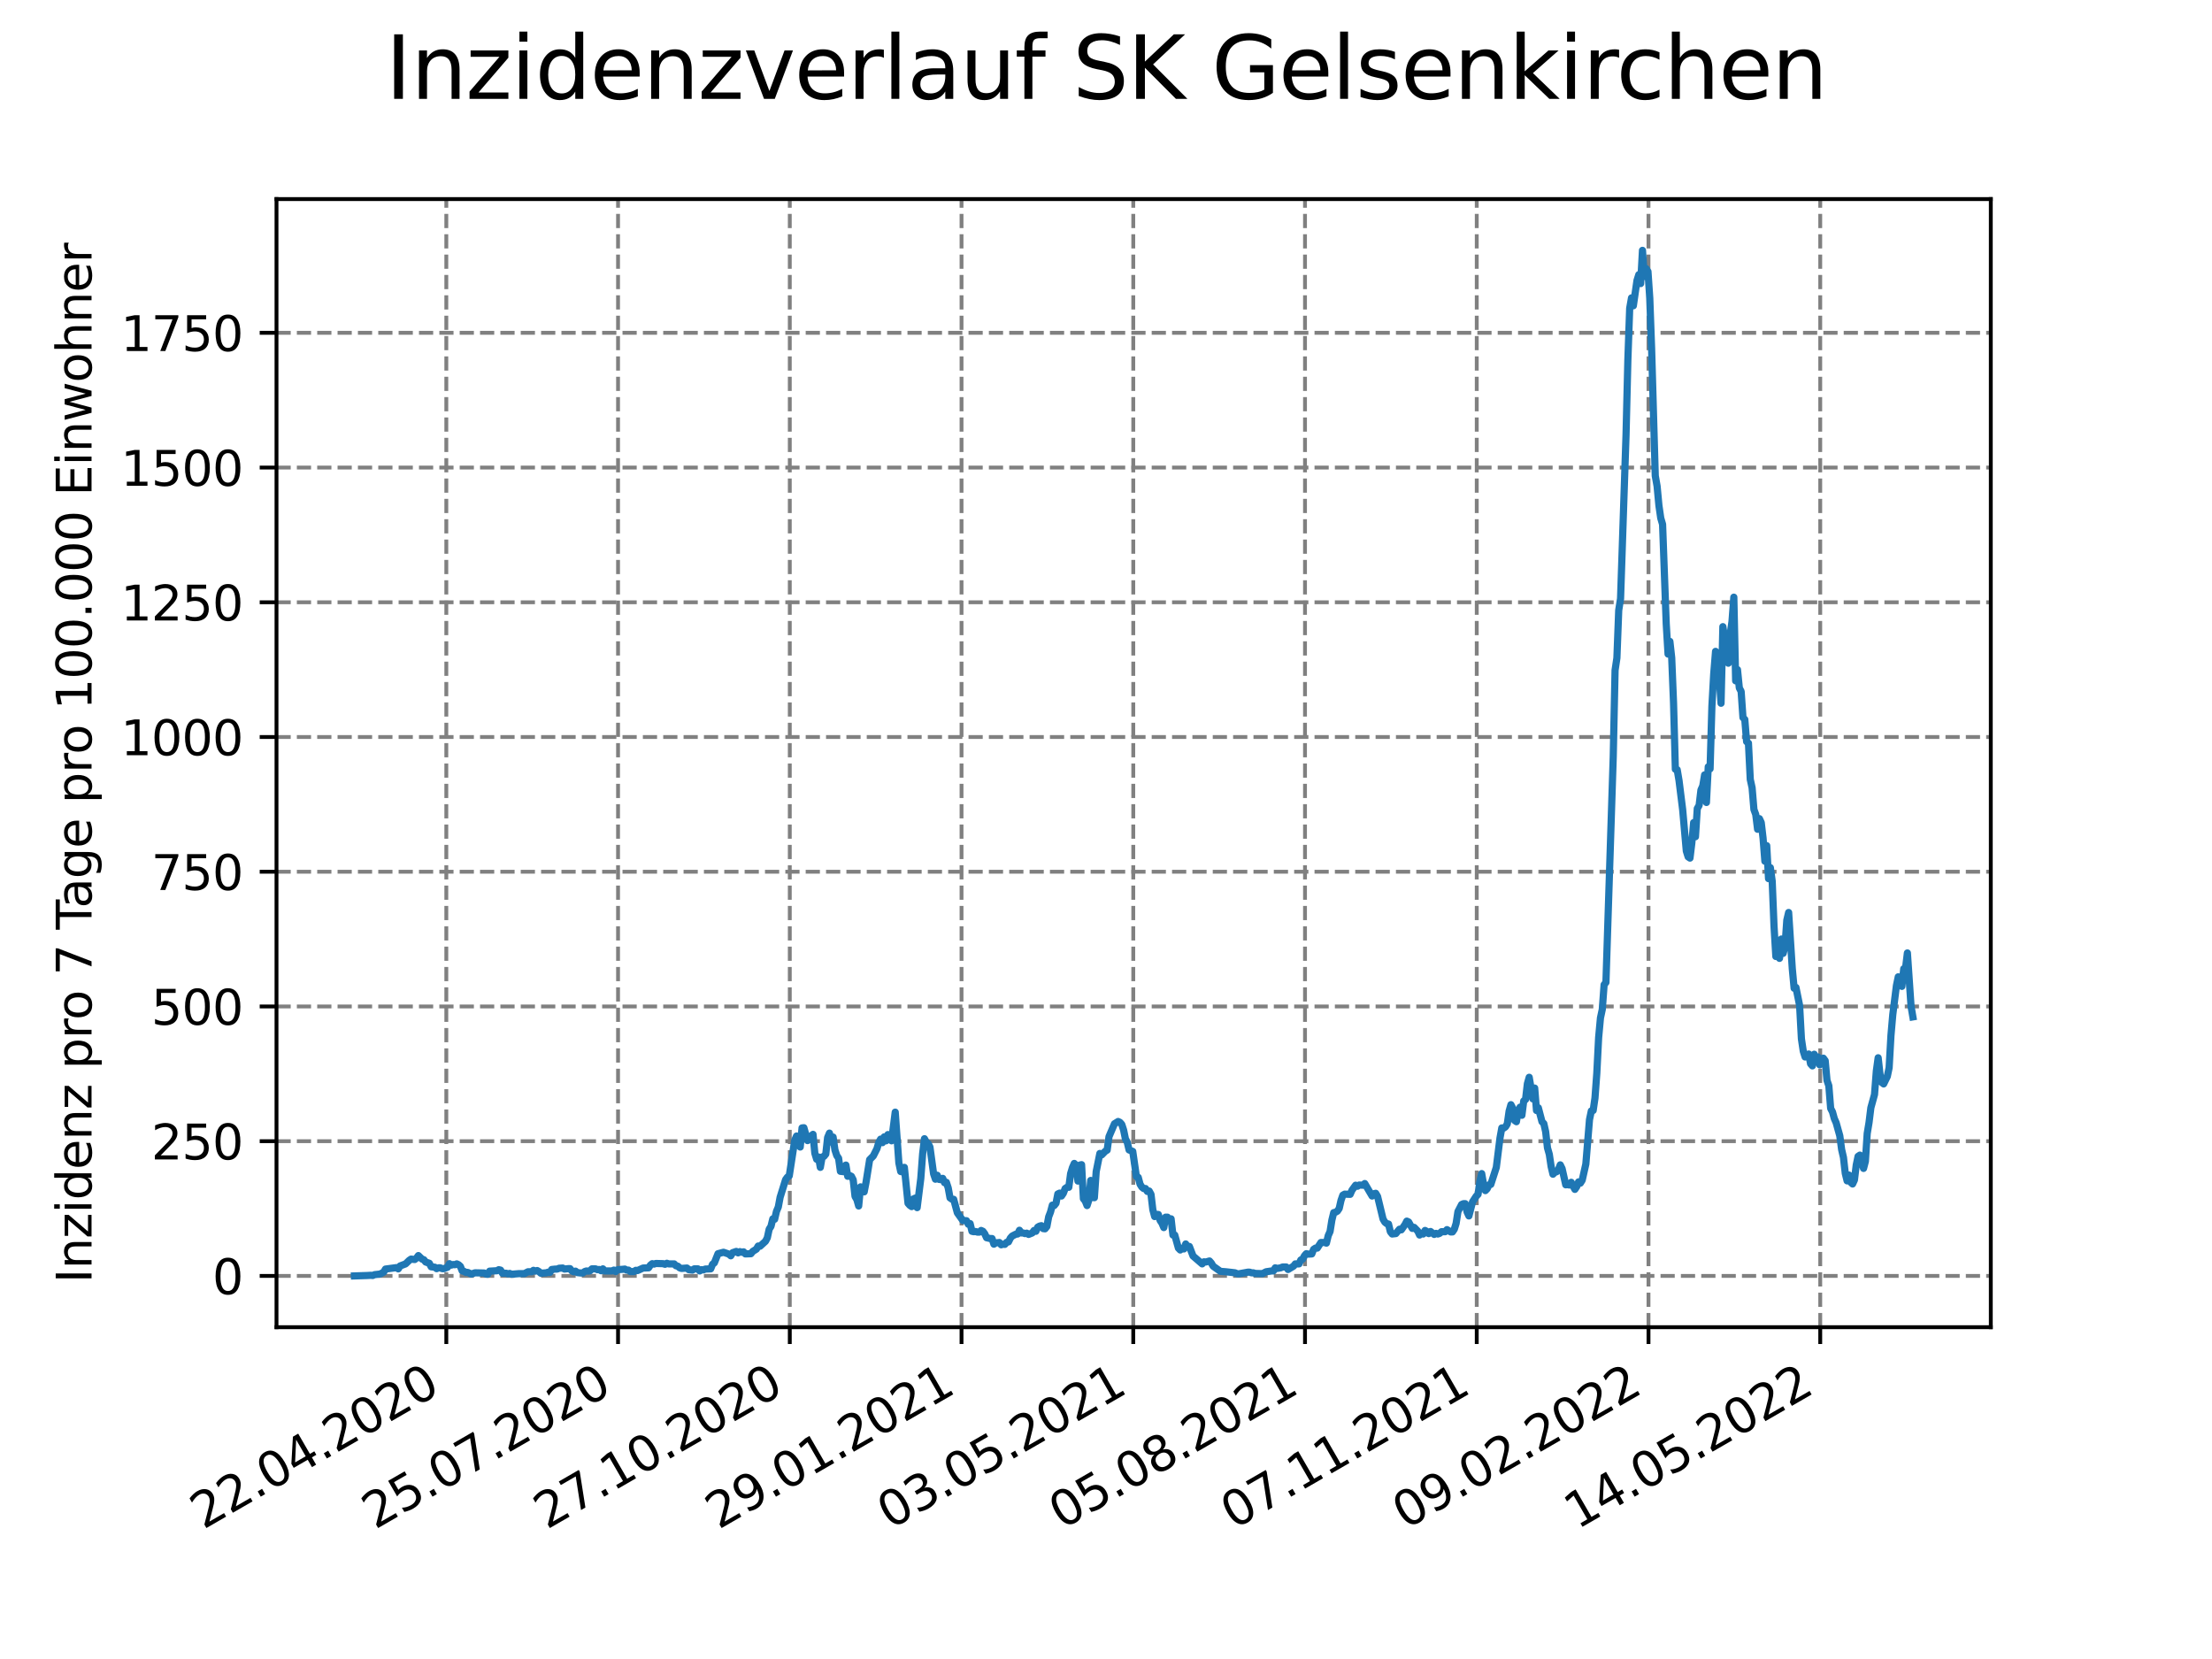 <?xml version="1.0" encoding="utf-8" standalone="no"?>
<!DOCTYPE svg PUBLIC "-//W3C//DTD SVG 1.1//EN"
  "http://www.w3.org/Graphics/SVG/1.1/DTD/svg11.dtd">
<svg xmlns:xlink="http://www.w3.org/1999/xlink" width="460.8pt" height="345.6pt" viewBox="0 0 460.8 345.6" xmlns="http://www.w3.org/2000/svg" version="1.1">
 <defs>
  <style type="text/css">*{stroke-linejoin: round; stroke-linecap: butt}</style>
 </defs>
 <g id="figure_1">
  <g id="patch_1">
   <path d="M 0 345.6 
L 460.8 345.6 
L 460.8 0 
L 0 0 
z
" style="fill: #ffffff"/>
  </g>
  <g id="axes_1">
   <g id="patch_2">
    <path d="M 57.6 276.48 
L 414.72 276.48 
L 414.72 41.472 
L 57.6 41.472 
z
" style="fill: #ffffff"/>
   </g>
   <g id="matplotlib.axis_1">
    <g id="xtick_1">
     <g id="line2d_1">
      <path d="M 92.974 276.48 
L 92.974 41.472 
" clip-path="url(#pb01d2da5c5)" style="fill: none; stroke-dasharray: 2.96,1.28; stroke-dashoffset: 0; stroke: #808080; stroke-width: 0.8"/>
     </g>
     <g id="line2d_2">
      <defs>
       <path id="mb7d4077d4d" d="M 0 0 
L 0 3.5 
" style="stroke: #000000; stroke-width: 0.8"/>
      </defs>
      <g>
       <use xlink:href="#mb7d4077d4d" x="92.974" y="276.48" style="stroke: #000000; stroke-width: 0.8"/>
      </g>
     </g>
     <g id="text_1">
      <!-- 22.04.2020 -->
      <g transform="translate(42.349 318.689)rotate(-30)scale(0.1 -0.1)">
       <defs>
        <path id="DejaVuSans-32" d="M 1228 531 
L 3431 531 
L 3431 0 
L 469 0 
L 469 531 
Q 828 903 1448 1529 
Q 2069 2156 2228 2338 
Q 2531 2678 2651 2914 
Q 2772 3150 2772 3378 
Q 2772 3750 2511 3984 
Q 2250 4219 1831 4219 
Q 1534 4219 1204 4116 
Q 875 4013 500 3803 
L 500 4441 
Q 881 4594 1212 4672 
Q 1544 4750 1819 4750 
Q 2544 4750 2975 4387 
Q 3406 4025 3406 3419 
Q 3406 3131 3298 2873 
Q 3191 2616 2906 2266 
Q 2828 2175 2409 1742 
Q 1991 1309 1228 531 
z
" transform="scale(0.016)"/>
        <path id="DejaVuSans-2e" d="M 684 794 
L 1344 794 
L 1344 0 
L 684 0 
L 684 794 
z
" transform="scale(0.016)"/>
        <path id="DejaVuSans-30" d="M 2034 4250 
Q 1547 4250 1301 3770 
Q 1056 3291 1056 2328 
Q 1056 1369 1301 889 
Q 1547 409 2034 409 
Q 2525 409 2770 889 
Q 3016 1369 3016 2328 
Q 3016 3291 2770 3770 
Q 2525 4250 2034 4250 
z
M 2034 4750 
Q 2819 4750 3233 4129 
Q 3647 3509 3647 2328 
Q 3647 1150 3233 529 
Q 2819 -91 2034 -91 
Q 1250 -91 836 529 
Q 422 1150 422 2328 
Q 422 3509 836 4129 
Q 1250 4750 2034 4750 
z
" transform="scale(0.016)"/>
        <path id="DejaVuSans-34" d="M 2419 4116 
L 825 1625 
L 2419 1625 
L 2419 4116 
z
M 2253 4666 
L 3047 4666 
L 3047 1625 
L 3713 1625 
L 3713 1100 
L 3047 1100 
L 3047 0 
L 2419 0 
L 2419 1100 
L 313 1100 
L 313 1709 
L 2253 4666 
z
" transform="scale(0.016)"/>
       </defs>
       <use xlink:href="#DejaVuSans-32"/>
       <use xlink:href="#DejaVuSans-32" x="63.623"/>
       <use xlink:href="#DejaVuSans-2e" x="127.246"/>
       <use xlink:href="#DejaVuSans-30" x="159.033"/>
       <use xlink:href="#DejaVuSans-34" x="222.656"/>
       <use xlink:href="#DejaVuSans-2e" x="286.279"/>
       <use xlink:href="#DejaVuSans-32" x="318.066"/>
       <use xlink:href="#DejaVuSans-30" x="381.689"/>
       <use xlink:href="#DejaVuSans-32" x="445.312"/>
       <use xlink:href="#DejaVuSans-30" x="508.936"/>
      </g>
     </g>
    </g>
    <g id="xtick_2">
     <g id="line2d_3">
      <path d="M 128.751 276.48 
L 128.751 41.472 
" clip-path="url(#pb01d2da5c5)" style="fill: none; stroke-dasharray: 2.96,1.28; stroke-dashoffset: 0; stroke: #808080; stroke-width: 0.8"/>
     </g>
     <g id="line2d_4">
      <g>
       <use xlink:href="#mb7d4077d4d" x="128.751" y="276.48" style="stroke: #000000; stroke-width: 0.8"/>
      </g>
     </g>
     <g id="text_2">
      <!-- 25.07.2020 -->
      <g transform="translate(78.125 318.689)rotate(-30)scale(0.1 -0.1)">
       <defs>
        <path id="DejaVuSans-35" d="M 691 4666 
L 3169 4666 
L 3169 4134 
L 1269 4134 
L 1269 2991 
Q 1406 3038 1543 3061 
Q 1681 3084 1819 3084 
Q 2600 3084 3056 2656 
Q 3513 2228 3513 1497 
Q 3513 744 3044 326 
Q 2575 -91 1722 -91 
Q 1428 -91 1123 -41 
Q 819 9 494 109 
L 494 744 
Q 775 591 1075 516 
Q 1375 441 1709 441 
Q 2250 441 2565 725 
Q 2881 1009 2881 1497 
Q 2881 1984 2565 2268 
Q 2250 2553 1709 2553 
Q 1456 2553 1204 2497 
Q 953 2441 691 2322 
L 691 4666 
z
" transform="scale(0.016)"/>
        <path id="DejaVuSans-37" d="M 525 4666 
L 3525 4666 
L 3525 4397 
L 1831 0 
L 1172 0 
L 2766 4134 
L 525 4134 
L 525 4666 
z
" transform="scale(0.016)"/>
       </defs>
       <use xlink:href="#DejaVuSans-32"/>
       <use xlink:href="#DejaVuSans-35" x="63.623"/>
       <use xlink:href="#DejaVuSans-2e" x="127.246"/>
       <use xlink:href="#DejaVuSans-30" x="159.033"/>
       <use xlink:href="#DejaVuSans-37" x="222.656"/>
       <use xlink:href="#DejaVuSans-2e" x="286.279"/>
       <use xlink:href="#DejaVuSans-32" x="318.066"/>
       <use xlink:href="#DejaVuSans-30" x="381.689"/>
       <use xlink:href="#DejaVuSans-32" x="445.312"/>
       <use xlink:href="#DejaVuSans-30" x="508.936"/>
      </g>
     </g>
    </g>
    <g id="xtick_3">
     <g id="line2d_5">
      <path d="M 164.527 276.48 
L 164.527 41.472 
" clip-path="url(#pb01d2da5c5)" style="fill: none; stroke-dasharray: 2.96,1.28; stroke-dashoffset: 0; stroke: #808080; stroke-width: 0.8"/>
     </g>
     <g id="line2d_6">
      <g>
       <use xlink:href="#mb7d4077d4d" x="164.527" y="276.48" style="stroke: #000000; stroke-width: 0.8"/>
      </g>
     </g>
     <g id="text_3">
      <!-- 27.10.2020 -->
      <g transform="translate(113.902 318.689)rotate(-30)scale(0.1 -0.1)">
       <defs>
        <path id="DejaVuSans-31" d="M 794 531 
L 1825 531 
L 1825 4091 
L 703 3866 
L 703 4441 
L 1819 4666 
L 2450 4666 
L 2450 531 
L 3481 531 
L 3481 0 
L 794 0 
L 794 531 
z
" transform="scale(0.016)"/>
       </defs>
       <use xlink:href="#DejaVuSans-32"/>
       <use xlink:href="#DejaVuSans-37" x="63.623"/>
       <use xlink:href="#DejaVuSans-2e" x="127.246"/>
       <use xlink:href="#DejaVuSans-31" x="159.033"/>
       <use xlink:href="#DejaVuSans-30" x="222.656"/>
       <use xlink:href="#DejaVuSans-2e" x="286.279"/>
       <use xlink:href="#DejaVuSans-32" x="318.066"/>
       <use xlink:href="#DejaVuSans-30" x="381.689"/>
       <use xlink:href="#DejaVuSans-32" x="445.312"/>
       <use xlink:href="#DejaVuSans-30" x="508.936"/>
      </g>
     </g>
    </g>
    <g id="xtick_4">
     <g id="line2d_7">
      <path d="M 200.304 276.48 
L 200.304 41.472 
" clip-path="url(#pb01d2da5c5)" style="fill: none; stroke-dasharray: 2.96,1.28; stroke-dashoffset: 0; stroke: #808080; stroke-width: 0.8"/>
     </g>
     <g id="line2d_8">
      <g>
       <use xlink:href="#mb7d4077d4d" x="200.304" y="276.48" style="stroke: #000000; stroke-width: 0.8"/>
      </g>
     </g>
     <g id="text_4">
      <!-- 29.01.2021 -->
      <g transform="translate(149.679 318.689)rotate(-30)scale(0.1 -0.1)">
       <defs>
        <path id="DejaVuSans-39" d="M 703 97 
L 703 672 
Q 941 559 1184 500 
Q 1428 441 1663 441 
Q 2288 441 2617 861 
Q 2947 1281 2994 2138 
Q 2813 1869 2534 1725 
Q 2256 1581 1919 1581 
Q 1219 1581 811 2004 
Q 403 2428 403 3163 
Q 403 3881 828 4315 
Q 1253 4750 1959 4750 
Q 2769 4750 3195 4129 
Q 3622 3509 3622 2328 
Q 3622 1225 3098 567 
Q 2575 -91 1691 -91 
Q 1453 -91 1209 -44 
Q 966 3 703 97 
z
M 1959 2075 
Q 2384 2075 2632 2365 
Q 2881 2656 2881 3163 
Q 2881 3666 2632 3958 
Q 2384 4250 1959 4250 
Q 1534 4250 1286 3958 
Q 1038 3666 1038 3163 
Q 1038 2656 1286 2365 
Q 1534 2075 1959 2075 
z
" transform="scale(0.016)"/>
       </defs>
       <use xlink:href="#DejaVuSans-32"/>
       <use xlink:href="#DejaVuSans-39" x="63.623"/>
       <use xlink:href="#DejaVuSans-2e" x="127.246"/>
       <use xlink:href="#DejaVuSans-30" x="159.033"/>
       <use xlink:href="#DejaVuSans-31" x="222.656"/>
       <use xlink:href="#DejaVuSans-2e" x="286.279"/>
       <use xlink:href="#DejaVuSans-32" x="318.066"/>
       <use xlink:href="#DejaVuSans-30" x="381.689"/>
       <use xlink:href="#DejaVuSans-32" x="445.312"/>
       <use xlink:href="#DejaVuSans-31" x="508.936"/>
      </g>
     </g>
    </g>
    <g id="xtick_5">
     <g id="line2d_9">
      <path d="M 236.081 276.48 
L 236.081 41.472 
" clip-path="url(#pb01d2da5c5)" style="fill: none; stroke-dasharray: 2.96,1.28; stroke-dashoffset: 0; stroke: #808080; stroke-width: 0.8"/>
     </g>
     <g id="line2d_10">
      <g>
       <use xlink:href="#mb7d4077d4d" x="236.081" y="276.48" style="stroke: #000000; stroke-width: 0.8"/>
      </g>
     </g>
     <g id="text_5">
      <!-- 03.05.2021 -->
      <g transform="translate(185.455 318.689)rotate(-30)scale(0.1 -0.1)">
       <defs>
        <path id="DejaVuSans-33" d="M 2597 2516 
Q 3050 2419 3304 2112 
Q 3559 1806 3559 1356 
Q 3559 666 3084 287 
Q 2609 -91 1734 -91 
Q 1441 -91 1130 -33 
Q 819 25 488 141 
L 488 750 
Q 750 597 1062 519 
Q 1375 441 1716 441 
Q 2309 441 2620 675 
Q 2931 909 2931 1356 
Q 2931 1769 2642 2001 
Q 2353 2234 1838 2234 
L 1294 2234 
L 1294 2753 
L 1863 2753 
Q 2328 2753 2575 2939 
Q 2822 3125 2822 3475 
Q 2822 3834 2567 4026 
Q 2313 4219 1838 4219 
Q 1578 4219 1281 4162 
Q 984 4106 628 3988 
L 628 4550 
Q 988 4650 1302 4700 
Q 1616 4750 1894 4750 
Q 2613 4750 3031 4423 
Q 3450 4097 3450 3541 
Q 3450 3153 3228 2886 
Q 3006 2619 2597 2516 
z
" transform="scale(0.016)"/>
       </defs>
       <use xlink:href="#DejaVuSans-30"/>
       <use xlink:href="#DejaVuSans-33" x="63.623"/>
       <use xlink:href="#DejaVuSans-2e" x="127.246"/>
       <use xlink:href="#DejaVuSans-30" x="159.033"/>
       <use xlink:href="#DejaVuSans-35" x="222.656"/>
       <use xlink:href="#DejaVuSans-2e" x="286.279"/>
       <use xlink:href="#DejaVuSans-32" x="318.066"/>
       <use xlink:href="#DejaVuSans-30" x="381.689"/>
       <use xlink:href="#DejaVuSans-32" x="445.312"/>
       <use xlink:href="#DejaVuSans-31" x="508.936"/>
      </g>
     </g>
    </g>
    <g id="xtick_6">
     <g id="line2d_11">
      <path d="M 271.857 276.48 
L 271.857 41.472 
" clip-path="url(#pb01d2da5c5)" style="fill: none; stroke-dasharray: 2.96,1.28; stroke-dashoffset: 0; stroke: #808080; stroke-width: 0.8"/>
     </g>
     <g id="line2d_12">
      <g>
       <use xlink:href="#mb7d4077d4d" x="271.857" y="276.48" style="stroke: #000000; stroke-width: 0.8"/>
      </g>
     </g>
     <g id="text_6">
      <!-- 05.08.2021 -->
      <g transform="translate(221.232 318.689)rotate(-30)scale(0.1 -0.1)">
       <defs>
        <path id="DejaVuSans-38" d="M 2034 2216 
Q 1584 2216 1326 1975 
Q 1069 1734 1069 1313 
Q 1069 891 1326 650 
Q 1584 409 2034 409 
Q 2484 409 2743 651 
Q 3003 894 3003 1313 
Q 3003 1734 2745 1975 
Q 2488 2216 2034 2216 
z
M 1403 2484 
Q 997 2584 770 2862 
Q 544 3141 544 3541 
Q 544 4100 942 4425 
Q 1341 4750 2034 4750 
Q 2731 4750 3128 4425 
Q 3525 4100 3525 3541 
Q 3525 3141 3298 2862 
Q 3072 2584 2669 2484 
Q 3125 2378 3379 2068 
Q 3634 1759 3634 1313 
Q 3634 634 3220 271 
Q 2806 -91 2034 -91 
Q 1263 -91 848 271 
Q 434 634 434 1313 
Q 434 1759 690 2068 
Q 947 2378 1403 2484 
z
M 1172 3481 
Q 1172 3119 1398 2916 
Q 1625 2713 2034 2713 
Q 2441 2713 2670 2916 
Q 2900 3119 2900 3481 
Q 2900 3844 2670 4047 
Q 2441 4250 2034 4250 
Q 1625 4250 1398 4047 
Q 1172 3844 1172 3481 
z
" transform="scale(0.016)"/>
       </defs>
       <use xlink:href="#DejaVuSans-30"/>
       <use xlink:href="#DejaVuSans-35" x="63.623"/>
       <use xlink:href="#DejaVuSans-2e" x="127.246"/>
       <use xlink:href="#DejaVuSans-30" x="159.033"/>
       <use xlink:href="#DejaVuSans-38" x="222.656"/>
       <use xlink:href="#DejaVuSans-2e" x="286.279"/>
       <use xlink:href="#DejaVuSans-32" x="318.066"/>
       <use xlink:href="#DejaVuSans-30" x="381.689"/>
       <use xlink:href="#DejaVuSans-32" x="445.312"/>
       <use xlink:href="#DejaVuSans-31" x="508.936"/>
      </g>
     </g>
    </g>
    <g id="xtick_7">
     <g id="line2d_13">
      <path d="M 307.634 276.48 
L 307.634 41.472 
" clip-path="url(#pb01d2da5c5)" style="fill: none; stroke-dasharray: 2.96,1.28; stroke-dashoffset: 0; stroke: #808080; stroke-width: 0.8"/>
     </g>
     <g id="line2d_14">
      <g>
       <use xlink:href="#mb7d4077d4d" x="307.634" y="276.48" style="stroke: #000000; stroke-width: 0.8"/>
      </g>
     </g>
     <g id="text_7">
      <!-- 07.11.2021 -->
      <g transform="translate(257.009 318.689)rotate(-30)scale(0.1 -0.1)">
       <use xlink:href="#DejaVuSans-30"/>
       <use xlink:href="#DejaVuSans-37" x="63.623"/>
       <use xlink:href="#DejaVuSans-2e" x="127.246"/>
       <use xlink:href="#DejaVuSans-31" x="159.033"/>
       <use xlink:href="#DejaVuSans-31" x="222.656"/>
       <use xlink:href="#DejaVuSans-2e" x="286.279"/>
       <use xlink:href="#DejaVuSans-32" x="318.066"/>
       <use xlink:href="#DejaVuSans-30" x="381.689"/>
       <use xlink:href="#DejaVuSans-32" x="445.312"/>
       <use xlink:href="#DejaVuSans-31" x="508.936"/>
      </g>
     </g>
    </g>
    <g id="xtick_8">
     <g id="line2d_15">
      <path d="M 343.411 276.48 
L 343.411 41.472 
" clip-path="url(#pb01d2da5c5)" style="fill: none; stroke-dasharray: 2.96,1.28; stroke-dashoffset: 0; stroke: #808080; stroke-width: 0.8"/>
     </g>
     <g id="line2d_16">
      <g>
       <use xlink:href="#mb7d4077d4d" x="343.411" y="276.48" style="stroke: #000000; stroke-width: 0.8"/>
      </g>
     </g>
     <g id="text_8">
      <!-- 09.02.2022 -->
      <g transform="translate(292.786 318.689)rotate(-30)scale(0.1 -0.1)">
       <use xlink:href="#DejaVuSans-30"/>
       <use xlink:href="#DejaVuSans-39" x="63.623"/>
       <use xlink:href="#DejaVuSans-2e" x="127.246"/>
       <use xlink:href="#DejaVuSans-30" x="159.033"/>
       <use xlink:href="#DejaVuSans-32" x="222.656"/>
       <use xlink:href="#DejaVuSans-2e" x="286.279"/>
       <use xlink:href="#DejaVuSans-32" x="318.066"/>
       <use xlink:href="#DejaVuSans-30" x="381.689"/>
       <use xlink:href="#DejaVuSans-32" x="445.312"/>
       <use xlink:href="#DejaVuSans-32" x="508.936"/>
      </g>
     </g>
    </g>
    <g id="xtick_9">
     <g id="line2d_17">
      <path d="M 379.188 276.48 
L 379.188 41.472 
" clip-path="url(#pb01d2da5c5)" style="fill: none; stroke-dasharray: 2.96,1.28; stroke-dashoffset: 0; stroke: #808080; stroke-width: 0.8"/>
     </g>
     <g id="line2d_18">
      <g>
       <use xlink:href="#mb7d4077d4d" x="379.188" y="276.48" style="stroke: #000000; stroke-width: 0.8"/>
      </g>
     </g>
     <g id="text_9">
      <!-- 14.05.2022 -->
      <g transform="translate(328.562 318.689)rotate(-30)scale(0.1 -0.1)">
       <use xlink:href="#DejaVuSans-31"/>
       <use xlink:href="#DejaVuSans-34" x="63.623"/>
       <use xlink:href="#DejaVuSans-2e" x="127.246"/>
       <use xlink:href="#DejaVuSans-30" x="159.033"/>
       <use xlink:href="#DejaVuSans-35" x="222.656"/>
       <use xlink:href="#DejaVuSans-2e" x="286.279"/>
       <use xlink:href="#DejaVuSans-32" x="318.066"/>
       <use xlink:href="#DejaVuSans-30" x="381.689"/>
       <use xlink:href="#DejaVuSans-32" x="445.312"/>
       <use xlink:href="#DejaVuSans-32" x="508.936"/>
      </g>
     </g>
    </g>
   </g>
   <g id="matplotlib.axis_2">
    <g id="ytick_1">
     <g id="line2d_19">
      <path d="M 57.6 265.798 
L 414.72 265.798 
" clip-path="url(#pb01d2da5c5)" style="fill: none; stroke-dasharray: 2.96,1.28; stroke-dashoffset: 0; stroke: #808080; stroke-width: 0.8"/>
     </g>
     <g id="line2d_20">
      <defs>
       <path id="m17aaaee94f" d="M 0 0 
L -3.5 0 
" style="stroke: #000000; stroke-width: 0.8"/>
      </defs>
      <g>
       <use xlink:href="#m17aaaee94f" x="57.6" y="265.798" style="stroke: #000000; stroke-width: 0.8"/>
      </g>
     </g>
     <g id="text_10">
      <!-- 0 -->
      <g transform="translate(44.237 269.597)scale(0.1 -0.1)">
       <use xlink:href="#DejaVuSans-30"/>
      </g>
     </g>
    </g>
    <g id="ytick_2">
     <g id="line2d_21">
      <path d="M 57.6 237.731 
L 414.72 237.731 
" clip-path="url(#pb01d2da5c5)" style="fill: none; stroke-dasharray: 2.96,1.28; stroke-dashoffset: 0; stroke: #808080; stroke-width: 0.8"/>
     </g>
     <g id="line2d_22">
      <g>
       <use xlink:href="#m17aaaee94f" x="57.6" y="237.731" style="stroke: #000000; stroke-width: 0.8"/>
      </g>
     </g>
     <g id="text_11">
      <!-- 250 -->
      <g transform="translate(31.512 241.53)scale(0.1 -0.1)">
       <use xlink:href="#DejaVuSans-32"/>
       <use xlink:href="#DejaVuSans-35" x="63.623"/>
       <use xlink:href="#DejaVuSans-30" x="127.246"/>
      </g>
     </g>
    </g>
    <g id="ytick_3">
     <g id="line2d_23">
      <path d="M 57.6 209.664 
L 414.72 209.664 
" clip-path="url(#pb01d2da5c5)" style="fill: none; stroke-dasharray: 2.96,1.28; stroke-dashoffset: 0; stroke: #808080; stroke-width: 0.8"/>
     </g>
     <g id="line2d_24">
      <g>
       <use xlink:href="#m17aaaee94f" x="57.6" y="209.664" style="stroke: #000000; stroke-width: 0.8"/>
      </g>
     </g>
     <g id="text_12">
      <!-- 500 -->
      <g transform="translate(31.512 213.463)scale(0.1 -0.1)">
       <use xlink:href="#DejaVuSans-35"/>
       <use xlink:href="#DejaVuSans-30" x="63.623"/>
       <use xlink:href="#DejaVuSans-30" x="127.246"/>
      </g>
     </g>
    </g>
    <g id="ytick_4">
     <g id="line2d_25">
      <path d="M 57.6 181.597 
L 414.72 181.597 
" clip-path="url(#pb01d2da5c5)" style="fill: none; stroke-dasharray: 2.96,1.28; stroke-dashoffset: 0; stroke: #808080; stroke-width: 0.8"/>
     </g>
     <g id="line2d_26">
      <g>
       <use xlink:href="#m17aaaee94f" x="57.6" y="181.597" style="stroke: #000000; stroke-width: 0.8"/>
      </g>
     </g>
     <g id="text_13">
      <!-- 750 -->
      <g transform="translate(31.512 185.396)scale(0.1 -0.1)">
       <use xlink:href="#DejaVuSans-37"/>
       <use xlink:href="#DejaVuSans-35" x="63.623"/>
       <use xlink:href="#DejaVuSans-30" x="127.246"/>
      </g>
     </g>
    </g>
    <g id="ytick_5">
     <g id="line2d_27">
      <path d="M 57.6 153.53 
L 414.72 153.53 
" clip-path="url(#pb01d2da5c5)" style="fill: none; stroke-dasharray: 2.96,1.28; stroke-dashoffset: 0; stroke: #808080; stroke-width: 0.8"/>
     </g>
     <g id="line2d_28">
      <g>
       <use xlink:href="#m17aaaee94f" x="57.6" y="153.53" style="stroke: #000000; stroke-width: 0.8"/>
      </g>
     </g>
     <g id="text_14">
      <!-- 1000 -->
      <g transform="translate(25.15 157.329)scale(0.1 -0.1)">
       <use xlink:href="#DejaVuSans-31"/>
       <use xlink:href="#DejaVuSans-30" x="63.623"/>
       <use xlink:href="#DejaVuSans-30" x="127.246"/>
       <use xlink:href="#DejaVuSans-30" x="190.869"/>
      </g>
     </g>
    </g>
    <g id="ytick_6">
     <g id="line2d_29">
      <path d="M 57.6 125.463 
L 414.72 125.463 
" clip-path="url(#pb01d2da5c5)" style="fill: none; stroke-dasharray: 2.96,1.28; stroke-dashoffset: 0; stroke: #808080; stroke-width: 0.8"/>
     </g>
     <g id="line2d_30">
      <g>
       <use xlink:href="#m17aaaee94f" x="57.6" y="125.463" style="stroke: #000000; stroke-width: 0.8"/>
      </g>
     </g>
     <g id="text_15">
      <!-- 1250 -->
      <g transform="translate(25.15 129.262)scale(0.1 -0.1)">
       <use xlink:href="#DejaVuSans-31"/>
       <use xlink:href="#DejaVuSans-32" x="63.623"/>
       <use xlink:href="#DejaVuSans-35" x="127.246"/>
       <use xlink:href="#DejaVuSans-30" x="190.869"/>
      </g>
     </g>
    </g>
    <g id="ytick_7">
     <g id="line2d_31">
      <path d="M 57.6 97.396 
L 414.72 97.396 
" clip-path="url(#pb01d2da5c5)" style="fill: none; stroke-dasharray: 2.96,1.28; stroke-dashoffset: 0; stroke: #808080; stroke-width: 0.8"/>
     </g>
     <g id="line2d_32">
      <g>
       <use xlink:href="#m17aaaee94f" x="57.6" y="97.396" style="stroke: #000000; stroke-width: 0.8"/>
      </g>
     </g>
     <g id="text_16">
      <!-- 1500 -->
      <g transform="translate(25.15 101.195)scale(0.1 -0.1)">
       <use xlink:href="#DejaVuSans-31"/>
       <use xlink:href="#DejaVuSans-35" x="63.623"/>
       <use xlink:href="#DejaVuSans-30" x="127.246"/>
       <use xlink:href="#DejaVuSans-30" x="190.869"/>
      </g>
     </g>
    </g>
    <g id="ytick_8">
     <g id="line2d_33">
      <path d="M 57.6 69.329 
L 414.72 69.329 
" clip-path="url(#pb01d2da5c5)" style="fill: none; stroke-dasharray: 2.96,1.28; stroke-dashoffset: 0; stroke: #808080; stroke-width: 0.8"/>
     </g>
     <g id="line2d_34">
      <g>
       <use xlink:href="#m17aaaee94f" x="57.6" y="69.329" style="stroke: #000000; stroke-width: 0.8"/>
      </g>
     </g>
     <g id="text_17">
      <!-- 1750 -->
      <g transform="translate(25.15 73.128)scale(0.1 -0.1)">
       <use xlink:href="#DejaVuSans-31"/>
       <use xlink:href="#DejaVuSans-37" x="63.623"/>
       <use xlink:href="#DejaVuSans-35" x="127.246"/>
       <use xlink:href="#DejaVuSans-30" x="190.869"/>
      </g>
     </g>
    </g>
    <g id="text_18">
     <!-- Inzidenz pro 7 Tage pro 100.000 Einwohner -->
     <g transform="translate(19.07 267.301)rotate(-90)scale(0.1 -0.1)">
      <defs>
       <path id="DejaVuSans-49" d="M 628 4666 
L 1259 4666 
L 1259 0 
L 628 0 
L 628 4666 
z
" transform="scale(0.016)"/>
       <path id="DejaVuSans-6e" d="M 3513 2113 
L 3513 0 
L 2938 0 
L 2938 2094 
Q 2938 2591 2744 2837 
Q 2550 3084 2163 3084 
Q 1697 3084 1428 2787 
Q 1159 2491 1159 1978 
L 1159 0 
L 581 0 
L 581 3500 
L 1159 3500 
L 1159 2956 
Q 1366 3272 1645 3428 
Q 1925 3584 2291 3584 
Q 2894 3584 3203 3211 
Q 3513 2838 3513 2113 
z
" transform="scale(0.016)"/>
       <path id="DejaVuSans-7a" d="M 353 3500 
L 3084 3500 
L 3084 2975 
L 922 459 
L 3084 459 
L 3084 0 
L 275 0 
L 275 525 
L 2438 3041 
L 353 3041 
L 353 3500 
z
" transform="scale(0.016)"/>
       <path id="DejaVuSans-69" d="M 603 3500 
L 1178 3500 
L 1178 0 
L 603 0 
L 603 3500 
z
M 603 4863 
L 1178 4863 
L 1178 4134 
L 603 4134 
L 603 4863 
z
" transform="scale(0.016)"/>
       <path id="DejaVuSans-64" d="M 2906 2969 
L 2906 4863 
L 3481 4863 
L 3481 0 
L 2906 0 
L 2906 525 
Q 2725 213 2448 61 
Q 2172 -91 1784 -91 
Q 1150 -91 751 415 
Q 353 922 353 1747 
Q 353 2572 751 3078 
Q 1150 3584 1784 3584 
Q 2172 3584 2448 3432 
Q 2725 3281 2906 2969 
z
M 947 1747 
Q 947 1113 1208 752 
Q 1469 391 1925 391 
Q 2381 391 2643 752 
Q 2906 1113 2906 1747 
Q 2906 2381 2643 2742 
Q 2381 3103 1925 3103 
Q 1469 3103 1208 2742 
Q 947 2381 947 1747 
z
" transform="scale(0.016)"/>
       <path id="DejaVuSans-65" d="M 3597 1894 
L 3597 1613 
L 953 1613 
Q 991 1019 1311 708 
Q 1631 397 2203 397 
Q 2534 397 2845 478 
Q 3156 559 3463 722 
L 3463 178 
Q 3153 47 2828 -22 
Q 2503 -91 2169 -91 
Q 1331 -91 842 396 
Q 353 884 353 1716 
Q 353 2575 817 3079 
Q 1281 3584 2069 3584 
Q 2775 3584 3186 3129 
Q 3597 2675 3597 1894 
z
M 3022 2063 
Q 3016 2534 2758 2815 
Q 2500 3097 2075 3097 
Q 1594 3097 1305 2825 
Q 1016 2553 972 2059 
L 3022 2063 
z
" transform="scale(0.016)"/>
       <path id="DejaVuSans-20" transform="scale(0.016)"/>
       <path id="DejaVuSans-70" d="M 1159 525 
L 1159 -1331 
L 581 -1331 
L 581 3500 
L 1159 3500 
L 1159 2969 
Q 1341 3281 1617 3432 
Q 1894 3584 2278 3584 
Q 2916 3584 3314 3078 
Q 3713 2572 3713 1747 
Q 3713 922 3314 415 
Q 2916 -91 2278 -91 
Q 1894 -91 1617 61 
Q 1341 213 1159 525 
z
M 3116 1747 
Q 3116 2381 2855 2742 
Q 2594 3103 2138 3103 
Q 1681 3103 1420 2742 
Q 1159 2381 1159 1747 
Q 1159 1113 1420 752 
Q 1681 391 2138 391 
Q 2594 391 2855 752 
Q 3116 1113 3116 1747 
z
" transform="scale(0.016)"/>
       <path id="DejaVuSans-72" d="M 2631 2963 
Q 2534 3019 2420 3045 
Q 2306 3072 2169 3072 
Q 1681 3072 1420 2755 
Q 1159 2438 1159 1844 
L 1159 0 
L 581 0 
L 581 3500 
L 1159 3500 
L 1159 2956 
Q 1341 3275 1631 3429 
Q 1922 3584 2338 3584 
Q 2397 3584 2469 3576 
Q 2541 3569 2628 3553 
L 2631 2963 
z
" transform="scale(0.016)"/>
       <path id="DejaVuSans-6f" d="M 1959 3097 
Q 1497 3097 1228 2736 
Q 959 2375 959 1747 
Q 959 1119 1226 758 
Q 1494 397 1959 397 
Q 2419 397 2687 759 
Q 2956 1122 2956 1747 
Q 2956 2369 2687 2733 
Q 2419 3097 1959 3097 
z
M 1959 3584 
Q 2709 3584 3137 3096 
Q 3566 2609 3566 1747 
Q 3566 888 3137 398 
Q 2709 -91 1959 -91 
Q 1206 -91 779 398 
Q 353 888 353 1747 
Q 353 2609 779 3096 
Q 1206 3584 1959 3584 
z
" transform="scale(0.016)"/>
       <path id="DejaVuSans-54" d="M -19 4666 
L 3928 4666 
L 3928 4134 
L 2272 4134 
L 2272 0 
L 1638 0 
L 1638 4134 
L -19 4134 
L -19 4666 
z
" transform="scale(0.016)"/>
       <path id="DejaVuSans-61" d="M 2194 1759 
Q 1497 1759 1228 1600 
Q 959 1441 959 1056 
Q 959 750 1161 570 
Q 1363 391 1709 391 
Q 2188 391 2477 730 
Q 2766 1069 2766 1631 
L 2766 1759 
L 2194 1759 
z
M 3341 1997 
L 3341 0 
L 2766 0 
L 2766 531 
Q 2569 213 2275 61 
Q 1981 -91 1556 -91 
Q 1019 -91 701 211 
Q 384 513 384 1019 
Q 384 1609 779 1909 
Q 1175 2209 1959 2209 
L 2766 2209 
L 2766 2266 
Q 2766 2663 2505 2880 
Q 2244 3097 1772 3097 
Q 1472 3097 1187 3025 
Q 903 2953 641 2809 
L 641 3341 
Q 956 3463 1253 3523 
Q 1550 3584 1831 3584 
Q 2591 3584 2966 3190 
Q 3341 2797 3341 1997 
z
" transform="scale(0.016)"/>
       <path id="DejaVuSans-67" d="M 2906 1791 
Q 2906 2416 2648 2759 
Q 2391 3103 1925 3103 
Q 1463 3103 1205 2759 
Q 947 2416 947 1791 
Q 947 1169 1205 825 
Q 1463 481 1925 481 
Q 2391 481 2648 825 
Q 2906 1169 2906 1791 
z
M 3481 434 
Q 3481 -459 3084 -895 
Q 2688 -1331 1869 -1331 
Q 1566 -1331 1297 -1286 
Q 1028 -1241 775 -1147 
L 775 -588 
Q 1028 -725 1275 -790 
Q 1522 -856 1778 -856 
Q 2344 -856 2625 -561 
Q 2906 -266 2906 331 
L 2906 616 
Q 2728 306 2450 153 
Q 2172 0 1784 0 
Q 1141 0 747 490 
Q 353 981 353 1791 
Q 353 2603 747 3093 
Q 1141 3584 1784 3584 
Q 2172 3584 2450 3431 
Q 2728 3278 2906 2969 
L 2906 3500 
L 3481 3500 
L 3481 434 
z
" transform="scale(0.016)"/>
       <path id="DejaVuSans-45" d="M 628 4666 
L 3578 4666 
L 3578 4134 
L 1259 4134 
L 1259 2753 
L 3481 2753 
L 3481 2222 
L 1259 2222 
L 1259 531 
L 3634 531 
L 3634 0 
L 628 0 
L 628 4666 
z
" transform="scale(0.016)"/>
       <path id="DejaVuSans-77" d="M 269 3500 
L 844 3500 
L 1563 769 
L 2278 3500 
L 2956 3500 
L 3675 769 
L 4391 3500 
L 4966 3500 
L 4050 0 
L 3372 0 
L 2619 2869 
L 1863 0 
L 1184 0 
L 269 3500 
z
" transform="scale(0.016)"/>
       <path id="DejaVuSans-68" d="M 3513 2113 
L 3513 0 
L 2938 0 
L 2938 2094 
Q 2938 2591 2744 2837 
Q 2550 3084 2163 3084 
Q 1697 3084 1428 2787 
Q 1159 2491 1159 1978 
L 1159 0 
L 581 0 
L 581 4863 
L 1159 4863 
L 1159 2956 
Q 1366 3272 1645 3428 
Q 1925 3584 2291 3584 
Q 2894 3584 3203 3211 
Q 3513 2838 3513 2113 
z
" transform="scale(0.016)"/>
      </defs>
      <use xlink:href="#DejaVuSans-49"/>
      <use xlink:href="#DejaVuSans-6e" x="29.492"/>
      <use xlink:href="#DejaVuSans-7a" x="92.871"/>
      <use xlink:href="#DejaVuSans-69" x="145.361"/>
      <use xlink:href="#DejaVuSans-64" x="173.145"/>
      <use xlink:href="#DejaVuSans-65" x="236.621"/>
      <use xlink:href="#DejaVuSans-6e" x="298.145"/>
      <use xlink:href="#DejaVuSans-7a" x="361.523"/>
      <use xlink:href="#DejaVuSans-20" x="414.014"/>
      <use xlink:href="#DejaVuSans-70" x="445.801"/>
      <use xlink:href="#DejaVuSans-72" x="509.277"/>
      <use xlink:href="#DejaVuSans-6f" x="548.141"/>
      <use xlink:href="#DejaVuSans-20" x="609.322"/>
      <use xlink:href="#DejaVuSans-37" x="641.109"/>
      <use xlink:href="#DejaVuSans-20" x="704.732"/>
      <use xlink:href="#DejaVuSans-54" x="736.52"/>
      <use xlink:href="#DejaVuSans-61" x="781.104"/>
      <use xlink:href="#DejaVuSans-67" x="842.383"/>
      <use xlink:href="#DejaVuSans-65" x="905.859"/>
      <use xlink:href="#DejaVuSans-20" x="967.383"/>
      <use xlink:href="#DejaVuSans-70" x="999.17"/>
      <use xlink:href="#DejaVuSans-72" x="1062.646"/>
      <use xlink:href="#DejaVuSans-6f" x="1101.51"/>
      <use xlink:href="#DejaVuSans-20" x="1162.691"/>
      <use xlink:href="#DejaVuSans-31" x="1194.479"/>
      <use xlink:href="#DejaVuSans-30" x="1258.102"/>
      <use xlink:href="#DejaVuSans-30" x="1321.725"/>
      <use xlink:href="#DejaVuSans-2e" x="1385.348"/>
      <use xlink:href="#DejaVuSans-30" x="1417.135"/>
      <use xlink:href="#DejaVuSans-30" x="1480.758"/>
      <use xlink:href="#DejaVuSans-30" x="1544.381"/>
      <use xlink:href="#DejaVuSans-20" x="1608.004"/>
      <use xlink:href="#DejaVuSans-45" x="1639.791"/>
      <use xlink:href="#DejaVuSans-69" x="1702.975"/>
      <use xlink:href="#DejaVuSans-6e" x="1730.758"/>
      <use xlink:href="#DejaVuSans-77" x="1794.137"/>
      <use xlink:href="#DejaVuSans-6f" x="1875.924"/>
      <use xlink:href="#DejaVuSans-68" x="1937.105"/>
      <use xlink:href="#DejaVuSans-6e" x="2000.484"/>
      <use xlink:href="#DejaVuSans-65" x="2063.863"/>
      <use xlink:href="#DejaVuSans-72" x="2125.387"/>
     </g>
    </g>
   </g>
   <g id="line2d_35">
    <path d="M 73.833 265.798 
L 76.497 265.711 
L 77.258 265.668 
L 77.639 265.711 
L 78.019 265.538 
L 79.161 265.409 
L 79.922 265.02 
L 80.303 264.371 
L 82.587 264.068 
L 82.967 264.328 
L 83.348 263.722 
L 84.49 263.29 
L 85.251 262.555 
L 85.631 262.295 
L 86.393 262.382 
L 86.773 262.079 
L 87.154 261.56 
L 87.915 262.295 
L 88.296 262.425 
L 88.676 262.901 
L 89.437 263.16 
L 89.818 263.895 
L 90.579 263.982 
L 90.96 264.284 
L 91.34 264.111 
L 91.721 264.111 
L 92.102 264.284 
L 92.482 264.284 
L 93.243 263.982 
L 93.624 263.247 
L 94.005 263.549 
L 94.385 263.42 
L 94.766 263.463 
L 95.147 263.29 
L 95.527 263.463 
L 95.908 263.809 
L 96.288 264.76 
L 96.669 264.847 
L 97.05 265.063 
L 97.43 265.063 
L 98.191 265.409 
L 98.953 265.149 
L 100.856 265.192 
L 101.236 265.409 
L 101.617 265.452 
L 101.997 264.803 
L 103.52 264.717 
L 103.9 264.501 
L 104.281 264.587 
L 104.662 265.236 
L 105.423 265.236 
L 105.803 265.365 
L 106.184 265.279 
L 106.565 265.452 
L 108.087 265.322 
L 108.848 265.322 
L 109.229 265.322 
L 109.99 264.933 
L 110.751 264.933 
L 111.132 264.63 
L 111.512 264.803 
L 111.893 264.674 
L 112.274 264.89 
L 112.654 265.236 
L 113.796 265.149 
L 114.177 265.02 
L 114.557 265.063 
L 114.938 264.457 
L 115.699 264.371 
L 116.08 264.371 
L 116.46 264.198 
L 117.221 264.155 
L 117.602 264.371 
L 118.363 264.284 
L 118.744 264.284 
L 119.125 264.76 
L 119.505 264.933 
L 119.886 264.803 
L 120.266 265.106 
L 121.028 265.192 
L 121.408 265.192 
L 121.789 264.89 
L 122.169 264.76 
L 122.55 264.803 
L 122.931 264.717 
L 123.311 264.328 
L 124.072 264.328 
L 124.453 264.501 
L 124.834 264.457 
L 125.214 264.717 
L 125.595 264.328 
L 125.975 264.76 
L 127.498 264.76 
L 127.878 264.587 
L 128.259 264.89 
L 128.64 264.501 
L 129.781 264.414 
L 130.162 264.371 
L 130.543 264.587 
L 130.923 264.587 
L 131.304 264.89 
L 132.065 264.89 
L 132.446 264.63 
L 132.826 264.674 
L 133.968 264.155 
L 135.11 264.111 
L 135.49 263.549 
L 135.871 263.247 
L 136.252 263.333 
L 136.632 263.203 
L 138.155 263.247 
L 138.535 263.376 
L 138.916 263.16 
L 139.296 263.29 
L 140.438 263.29 
L 140.819 263.679 
L 141.199 263.766 
L 141.58 264.111 
L 141.961 264.241 
L 143.103 264.155 
L 143.483 264.501 
L 144.244 264.587 
L 144.625 264.328 
L 145.386 264.328 
L 145.767 264.76 
L 146.147 264.501 
L 146.528 264.544 
L 146.909 264.371 
L 148.05 264.328 
L 148.431 263.376 
L 148.812 263.074 
L 149.573 261.171 
L 150.715 260.869 
L 151.856 261.258 
L 152.237 261.604 
L 152.618 260.955 
L 153.379 260.696 
L 153.759 260.998 
L 154.14 260.739 
L 154.521 260.869 
L 154.901 260.782 
L 155.282 261.214 
L 156.424 261.171 
L 156.804 260.696 
L 157.565 260.22 
L 157.946 259.571 
L 158.327 259.615 
L 159.468 258.577 
L 159.849 257.842 
L 160.23 256.069 
L 160.61 255.464 
L 160.991 253.907 
L 161.371 253.994 
L 161.752 252.351 
L 162.133 251.442 
L 162.513 249.41 
L 163.655 245.735 
L 164.036 245.216 
L 164.416 244.957 
L 165.558 237.52 
L 165.939 236.655 
L 166.319 238.341 
L 166.7 238.946 
L 167.081 234.968 
L 167.461 234.925 
L 168.222 237.606 
L 168.603 237.303 
L 168.984 236.612 
L 169.364 236.309 
L 169.745 240.244 
L 170.125 241.498 
L 170.506 241.022 
L 170.887 243.184 
L 171.267 241.022 
L 171.648 240.892 
L 172.028 240.417 
L 172.409 236.957 
L 172.79 236.049 
L 173.17 237.909 
L 173.551 236.871 
L 173.931 239.552 
L 174.312 240.719 
L 174.693 241.281 
L 175.073 244.005 
L 175.834 244.092 
L 176.215 242.708 
L 176.596 245.043 
L 176.976 244.87 
L 177.357 245.043 
L 177.737 245.778 
L 178.118 249.237 
L 178.499 249.886 
L 178.879 251.226 
L 179.26 247.248 
L 179.64 248.027 
L 180.021 248.286 
L 180.402 246.34 
L 181.163 241.584 
L 181.924 240.806 
L 182.685 239.292 
L 183.066 237.995 
L 183.446 237.303 
L 183.827 238.038 
L 184.208 236.828 
L 184.588 237.649 
L 184.969 236.352 
L 185.349 236.828 
L 185.73 237.649 
L 186.491 231.682 
L 187.252 242.276 
L 187.633 244.049 
L 188.014 244.135 
L 188.394 243.184 
L 189.156 250.664 
L 189.536 251.097 
L 189.917 251.356 
L 190.297 249.756 
L 190.678 249.583 
L 191.059 251.572 
L 191.82 245.476 
L 192.2 240.373 
L 192.581 237.217 
L 192.962 237.952 
L 193.342 238.211 
L 193.723 238.946 
L 194.484 244.524 
L 194.865 245.648 
L 195.245 244.827 
L 195.626 245.692 
L 196.006 245.735 
L 196.387 245.476 
L 196.768 246.384 
L 197.148 246.297 
L 197.529 247.465 
L 197.909 249.54 
L 198.29 249.799 
L 198.671 249.843 
L 199.432 252.653 
L 200.574 254.253 
L 201.335 254.296 
L 201.715 255.031 
L 202.096 254.902 
L 202.477 256.501 
L 202.857 256.588 
L 203.238 256.545 
L 203.618 256.674 
L 203.999 256.674 
L 204.38 256.328 
L 204.76 256.501 
L 205.141 257.02 
L 205.521 257.842 
L 206.283 258.015 
L 206.663 258.015 
L 207.044 259.182 
L 207.424 258.923 
L 208.186 258.836 
L 208.566 259.312 
L 208.947 259.182 
L 209.327 259.225 
L 209.708 258.793 
L 210.089 258.707 
L 210.469 257.928 
L 210.85 257.496 
L 211.611 257.107 
L 211.992 257.064 
L 212.372 256.285 
L 212.753 256.847 
L 213.134 256.847 
L 213.514 256.977 
L 213.895 256.891 
L 214.275 257.15 
L 215.037 256.847 
L 215.417 256.328 
L 215.798 256.501 
L 216.178 255.637 
L 216.559 255.42 
L 216.94 255.334 
L 217.32 255.939 
L 217.701 255.983 
L 218.081 255.507 
L 218.462 253.475 
L 218.843 252.48 
L 219.223 251.053 
L 219.604 251.14 
L 219.984 250.664 
L 220.365 248.718 
L 220.746 248.545 
L 221.126 249.151 
L 221.507 248.589 
L 221.887 247.594 
L 222.268 247.335 
L 222.649 247.335 
L 223.029 244.481 
L 223.41 243.227 
L 223.79 242.362 
L 224.171 242.751 
L 224.552 246.038 
L 224.932 242.708 
L 225.313 242.622 
L 225.693 249.713 
L 226.074 250.189 
L 226.455 251.14 
L 226.835 249.972 
L 227.216 245.908 
L 227.596 249.453 
L 227.977 249.497 
L 228.358 244.049 
L 229.119 240.287 
L 229.499 240.59 
L 230.261 239.811 
L 230.641 239.595 
L 231.022 236.784 
L 232.164 234.104 
L 232.925 233.628 
L 233.305 233.801 
L 233.686 234.233 
L 234.067 235.401 
L 234.447 237.26 
L 234.828 237.952 
L 235.208 239.552 
L 235.97 239.854 
L 236.731 245.086 
L 237.112 245.259 
L 237.492 246.686 
L 237.873 247.292 
L 238.253 247.594 
L 238.634 247.594 
L 239.015 248.2 
L 239.395 248.113 
L 239.776 248.805 
L 240.156 252.005 
L 240.537 253.431 
L 240.918 252.999 
L 241.298 252.999 
L 241.679 254.253 
L 242.059 254.815 
L 242.44 255.723 
L 242.821 253.561 
L 243.201 253.561 
L 243.582 254.167 
L 243.962 253.907 
L 244.343 257.28 
L 244.724 257.28 
L 245.485 260.004 
L 245.865 260.393 
L 246.246 260.047 
L 246.627 260.177 
L 247.007 259.139 
L 247.388 259.744 
L 247.768 259.658 
L 248.53 261.647 
L 250.433 263.29 
L 250.813 262.858 
L 251.194 262.901 
L 251.955 262.685 
L 252.336 263.117 
L 252.716 263.766 
L 254.239 264.847 
L 255.38 264.933 
L 257.283 265.149 
L 257.664 265.322 
L 258.045 265.365 
L 259.948 265.02 
L 260.328 265.02 
L 260.709 265.149 
L 261.09 265.149 
L 261.47 265.279 
L 262.993 265.322 
L 263.754 264.933 
L 264.896 264.76 
L 265.276 264.76 
L 265.657 264.111 
L 266.037 264.241 
L 266.799 264.111 
L 267.179 263.939 
L 267.94 263.939 
L 268.321 264.457 
L 269.463 263.766 
L 269.843 263.29 
L 270.605 263.29 
L 270.985 262.468 
L 271.366 262.295 
L 271.746 261.604 
L 272.127 261.171 
L 272.508 261.258 
L 273.269 261.214 
L 273.649 260.263 
L 274.03 260.004 
L 274.411 260.004 
L 275.172 258.836 
L 275.933 258.836 
L 276.314 258.966 
L 276.694 257.409 
L 277.075 256.545 
L 277.455 254.167 
L 277.836 252.61 
L 278.217 252.523 
L 278.597 252.307 
L 278.978 251.745 
L 279.358 250.059 
L 279.739 248.978 
L 280.12 248.762 
L 281.261 248.805 
L 281.642 247.94 
L 282.403 246.902 
L 282.784 247.119 
L 283.164 246.859 
L 283.926 246.902 
L 284.306 246.556 
L 285.829 249.151 
L 286.209 248.675 
L 286.59 248.589 
L 286.971 249.237 
L 288.112 253.95 
L 288.493 254.599 
L 288.874 254.902 
L 289.254 254.988 
L 289.635 256.588 
L 290.015 257.064 
L 290.777 256.977 
L 291.538 256.069 
L 291.918 256.199 
L 292.68 255.118 
L 293.06 254.383 
L 293.441 254.556 
L 294.202 255.896 
L 294.583 255.68 
L 295.344 256.458 
L 295.724 257.28 
L 296.105 256.891 
L 296.486 257.064 
L 296.866 256.328 
L 297.247 256.545 
L 297.627 256.977 
L 298.008 256.545 
L 298.769 257.15 
L 299.15 256.934 
L 299.53 257.064 
L 299.911 256.934 
L 300.292 256.588 
L 301.053 256.588 
L 301.433 256.156 
L 302.195 256.631 
L 302.575 256.631 
L 302.956 256.069 
L 303.336 254.858 
L 303.717 252.394 
L 304.478 250.924 
L 304.859 250.751 
L 305.239 250.751 
L 305.62 252.48 
L 306.001 253.302 
L 306.762 250.362 
L 307.523 249.194 
L 307.904 248.805 
L 308.284 246.081 
L 308.665 244.481 
L 309.046 246.686 
L 309.426 248.027 
L 309.807 247.637 
L 310.187 246.816 
L 310.568 246.729 
L 311.71 243.184 
L 312.471 237.087 
L 312.852 234.968 
L 313.232 235.012 
L 313.613 234.752 
L 313.993 234.147 
L 314.374 231.466 
L 314.755 230.126 
L 315.135 230.861 
L 315.516 233.412 
L 315.896 233.671 
L 316.277 231.423 
L 316.658 230.645 
L 317.038 232.331 
L 317.419 229.347 
L 317.799 229.045 
L 318.18 225.759 
L 318.561 224.418 
L 319.322 228.915 
L 319.702 226.667 
L 320.083 231.336 
L 320.464 230.774 
L 321.225 233.671 
L 321.605 234.06 
L 321.986 235.747 
L 322.367 239.119 
L 322.747 240.46 
L 323.128 243.011 
L 323.508 244.611 
L 323.889 244.222 
L 324.27 244.092 
L 324.65 243.616 
L 325.031 242.665 
L 325.411 243.443 
L 326.173 246.816 
L 326.553 246.773 
L 326.934 246.859 
L 327.314 246.297 
L 328.076 247.767 
L 328.456 247.205 
L 328.837 246.211 
L 329.217 246.47 
L 329.598 245.865 
L 330.359 242.492 
L 331.121 233.239 
L 331.501 231.423 
L 331.882 231.336 
L 332.262 228.742 
L 332.643 223.597 
L 333.024 216.16 
L 333.404 212.052 
L 333.785 210.279 
L 334.165 205.134 
L 334.546 204.658 
L 336.068 157.614 
L 336.449 139.627 
L 336.83 137.075 
L 337.21 127.131 
L 337.591 124.709 
L 338.733 90.637 
L 339.113 75.028 
L 339.494 64.218 
L 339.874 62.056 
L 340.255 63.699 
L 341.016 58.424 
L 341.397 57.213 
L 341.777 59.072 
L 342.158 52.154 
L 342.539 57.602 
L 342.919 55.959 
L 343.3 56.565 
L 343.68 62.142 
L 344.061 72.606 
L 344.822 99.112 
L 345.203 101.274 
L 345.583 105.295 
L 345.964 107.932 
L 346.345 109.23 
L 347.106 129.941 
L 347.486 136.254 
L 347.867 133.616 
L 348.248 137.032 
L 348.628 146.415 
L 349.009 160.252 
L 349.389 160.338 
L 349.77 162.586 
L 350.531 168.683 
L 351.292 177.288 
L 351.673 178.498 
L 352.054 178.758 
L 352.434 175.645 
L 352.815 171.364 
L 353.195 174.304 
L 353.576 168.424 
L 353.957 167.775 
L 354.337 164.575 
L 354.718 163.711 
L 355.099 161.419 
L 355.479 167.17 
L 355.86 159.733 
L 356.24 160.165 
L 356.621 147.107 
L 357.002 140.362 
L 357.382 135.692 
L 357.763 140.275 
L 358.143 140.837 
L 358.524 146.502 
L 358.905 130.546 
L 359.285 132.881 
L 359.666 134.524 
L 360.046 138.156 
L 360.427 132.146 
L 360.808 129.465 
L 361.188 124.406 
L 361.569 141.832 
L 361.949 139.497 
L 362.33 143.302 
L 362.711 144.037 
L 363.091 149.485 
L 363.472 149.874 
L 363.852 154.501 
L 364.233 154.803 
L 364.614 162.37 
L 364.994 164.1 
L 365.375 168.64 
L 365.755 169.678 
L 366.136 172.748 
L 366.517 170.542 
L 366.897 171.364 
L 367.278 174.607 
L 367.658 179.406 
L 368.039 176.163 
L 368.42 183.038 
L 368.8 180.747 
L 369.181 183.557 
L 369.561 192.94 
L 369.942 199.253 
L 370.323 196.356 
L 370.703 199.642 
L 371.084 195.621 
L 371.464 198.604 
L 371.845 197.178 
L 372.226 191.686 
L 372.606 190.086 
L 373.367 201.804 
L 373.748 205.869 
L 374.129 205.696 
L 374.89 209.457 
L 375.27 216.419 
L 375.651 218.97 
L 376.032 220.181 
L 376.412 219.748 
L 376.793 219.575 
L 377.173 221.608 
L 377.554 222.04 
L 377.935 219.619 
L 378.315 220.656 
L 378.696 220.181 
L 379.077 221.824 
L 379.457 220.57 
L 379.838 220.44 
L 380.218 220.959 
L 380.599 225.067 
L 380.98 226.191 
L 381.36 230.904 
L 381.741 231.639 
L 382.121 233.023 
L 382.502 233.887 
L 383.263 236.612 
L 383.644 239.465 
L 384.024 241.108 
L 384.405 244.438 
L 384.786 245.994 
L 385.166 244.784 
L 385.547 246.297 
L 385.927 246.643 
L 386.308 245.821 
L 386.689 242.708 
L 387.069 240.892 
L 387.45 240.633 
L 388.211 243.4 
L 388.592 241.93 
L 388.972 236.136 
L 389.353 233.844 
L 389.733 230.774 
L 390.495 228.007 
L 390.875 223.121 
L 391.256 220.354 
L 391.636 223.77 
L 392.017 225.499 
L 392.398 225.802 
L 393.159 224.245 
L 393.539 222.429 
L 393.92 215.727 
L 394.301 211.36 
L 395.062 205.307 
L 395.442 203.49 
L 395.823 204.139 
L 396.204 205.479 
L 396.584 201.804 
L 396.965 201.631 
L 397.345 198.518 
L 398.107 209.63 
L 398.487 211.836 
L 398.487 211.836 
" clip-path="url(#pb01d2da5c5)" style="fill: none; stroke: #1f77b4; stroke-width: 1.5; stroke-linecap: square"/>
   </g>
   <g id="patch_3">
    <path d="M 57.6 276.48 
L 57.6 41.472 
" style="fill: none; stroke: #000000; stroke-width: 0.8; stroke-linejoin: miter; stroke-linecap: square"/>
   </g>
   <g id="patch_4">
    <path d="M 414.72 276.48 
L 414.72 41.472 
" style="fill: none; stroke: #000000; stroke-width: 0.8; stroke-linejoin: miter; stroke-linecap: square"/>
   </g>
   <g id="patch_5">
    <path d="M 57.6 276.48 
L 414.72 276.48 
" style="fill: none; stroke: #000000; stroke-width: 0.8; stroke-linejoin: miter; stroke-linecap: square"/>
   </g>
   <g id="patch_6">
    <path d="M 57.6 41.472 
L 414.72 41.472 
" style="fill: none; stroke: #000000; stroke-width: 0.8; stroke-linejoin: miter; stroke-linecap: square"/>
   </g>
  </g>
  <g id="text_19">
   <!-- Inzidenzverlauf SK Gelsenkirchen -->
   <g transform="translate(80.305 20.589)scale(0.18 -0.18)">
    <defs>
     <path id="DejaVuSans-76" d="M 191 3500 
L 800 3500 
L 1894 563 
L 2988 3500 
L 3597 3500 
L 2284 0 
L 1503 0 
L 191 3500 
z
" transform="scale(0.016)"/>
     <path id="DejaVuSans-6c" d="M 603 4863 
L 1178 4863 
L 1178 0 
L 603 0 
L 603 4863 
z
" transform="scale(0.016)"/>
     <path id="DejaVuSans-75" d="M 544 1381 
L 544 3500 
L 1119 3500 
L 1119 1403 
Q 1119 906 1312 657 
Q 1506 409 1894 409 
Q 2359 409 2629 706 
Q 2900 1003 2900 1516 
L 2900 3500 
L 3475 3500 
L 3475 0 
L 2900 0 
L 2900 538 
Q 2691 219 2414 64 
Q 2138 -91 1772 -91 
Q 1169 -91 856 284 
Q 544 659 544 1381 
z
M 1991 3584 
L 1991 3584 
z
" transform="scale(0.016)"/>
     <path id="DejaVuSans-66" d="M 2375 4863 
L 2375 4384 
L 1825 4384 
Q 1516 4384 1395 4259 
Q 1275 4134 1275 3809 
L 1275 3500 
L 2222 3500 
L 2222 3053 
L 1275 3053 
L 1275 0 
L 697 0 
L 697 3053 
L 147 3053 
L 147 3500 
L 697 3500 
L 697 3744 
Q 697 4328 969 4595 
Q 1241 4863 1831 4863 
L 2375 4863 
z
" transform="scale(0.016)"/>
     <path id="DejaVuSans-53" d="M 3425 4513 
L 3425 3897 
Q 3066 4069 2747 4153 
Q 2428 4238 2131 4238 
Q 1616 4238 1336 4038 
Q 1056 3838 1056 3469 
Q 1056 3159 1242 3001 
Q 1428 2844 1947 2747 
L 2328 2669 
Q 3034 2534 3370 2195 
Q 3706 1856 3706 1288 
Q 3706 609 3251 259 
Q 2797 -91 1919 -91 
Q 1588 -91 1214 -16 
Q 841 59 441 206 
L 441 856 
Q 825 641 1194 531 
Q 1563 422 1919 422 
Q 2459 422 2753 634 
Q 3047 847 3047 1241 
Q 3047 1584 2836 1778 
Q 2625 1972 2144 2069 
L 1759 2144 
Q 1053 2284 737 2584 
Q 422 2884 422 3419 
Q 422 4038 858 4394 
Q 1294 4750 2059 4750 
Q 2388 4750 2728 4690 
Q 3069 4631 3425 4513 
z
" transform="scale(0.016)"/>
     <path id="DejaVuSans-4b" d="M 628 4666 
L 1259 4666 
L 1259 2694 
L 3353 4666 
L 4166 4666 
L 1850 2491 
L 4331 0 
L 3500 0 
L 1259 2247 
L 1259 0 
L 628 0 
L 628 4666 
z
" transform="scale(0.016)"/>
     <path id="DejaVuSans-47" d="M 3809 666 
L 3809 1919 
L 2778 1919 
L 2778 2438 
L 4434 2438 
L 4434 434 
Q 4069 175 3628 42 
Q 3188 -91 2688 -91 
Q 1594 -91 976 548 
Q 359 1188 359 2328 
Q 359 3472 976 4111 
Q 1594 4750 2688 4750 
Q 3144 4750 3555 4637 
Q 3966 4525 4313 4306 
L 4313 3634 
Q 3963 3931 3569 4081 
Q 3175 4231 2741 4231 
Q 1884 4231 1454 3753 
Q 1025 3275 1025 2328 
Q 1025 1384 1454 906 
Q 1884 428 2741 428 
Q 3075 428 3337 486 
Q 3600 544 3809 666 
z
" transform="scale(0.016)"/>
     <path id="DejaVuSans-73" d="M 2834 3397 
L 2834 2853 
Q 2591 2978 2328 3040 
Q 2066 3103 1784 3103 
Q 1356 3103 1142 2972 
Q 928 2841 928 2578 
Q 928 2378 1081 2264 
Q 1234 2150 1697 2047 
L 1894 2003 
Q 2506 1872 2764 1633 
Q 3022 1394 3022 966 
Q 3022 478 2636 193 
Q 2250 -91 1575 -91 
Q 1294 -91 989 -36 
Q 684 19 347 128 
L 347 722 
Q 666 556 975 473 
Q 1284 391 1588 391 
Q 1994 391 2212 530 
Q 2431 669 2431 922 
Q 2431 1156 2273 1281 
Q 2116 1406 1581 1522 
L 1381 1569 
Q 847 1681 609 1914 
Q 372 2147 372 2553 
Q 372 3047 722 3315 
Q 1072 3584 1716 3584 
Q 2034 3584 2315 3537 
Q 2597 3491 2834 3397 
z
" transform="scale(0.016)"/>
     <path id="DejaVuSans-6b" d="M 581 4863 
L 1159 4863 
L 1159 1991 
L 2875 3500 
L 3609 3500 
L 1753 1863 
L 3688 0 
L 2938 0 
L 1159 1709 
L 1159 0 
L 581 0 
L 581 4863 
z
" transform="scale(0.016)"/>
     <path id="DejaVuSans-63" d="M 3122 3366 
L 3122 2828 
Q 2878 2963 2633 3030 
Q 2388 3097 2138 3097 
Q 1578 3097 1268 2742 
Q 959 2388 959 1747 
Q 959 1106 1268 751 
Q 1578 397 2138 397 
Q 2388 397 2633 464 
Q 2878 531 3122 666 
L 3122 134 
Q 2881 22 2623 -34 
Q 2366 -91 2075 -91 
Q 1284 -91 818 406 
Q 353 903 353 1747 
Q 353 2603 823 3093 
Q 1294 3584 2113 3584 
Q 2378 3584 2631 3529 
Q 2884 3475 3122 3366 
z
" transform="scale(0.016)"/>
    </defs>
    <use xlink:href="#DejaVuSans-49"/>
    <use xlink:href="#DejaVuSans-6e" x="29.492"/>
    <use xlink:href="#DejaVuSans-7a" x="92.871"/>
    <use xlink:href="#DejaVuSans-69" x="145.361"/>
    <use xlink:href="#DejaVuSans-64" x="173.145"/>
    <use xlink:href="#DejaVuSans-65" x="236.621"/>
    <use xlink:href="#DejaVuSans-6e" x="298.145"/>
    <use xlink:href="#DejaVuSans-7a" x="361.523"/>
    <use xlink:href="#DejaVuSans-76" x="414.014"/>
    <use xlink:href="#DejaVuSans-65" x="473.193"/>
    <use xlink:href="#DejaVuSans-72" x="534.717"/>
    <use xlink:href="#DejaVuSans-6c" x="575.83"/>
    <use xlink:href="#DejaVuSans-61" x="603.613"/>
    <use xlink:href="#DejaVuSans-75" x="664.893"/>
    <use xlink:href="#DejaVuSans-66" x="728.271"/>
    <use xlink:href="#DejaVuSans-20" x="763.477"/>
    <use xlink:href="#DejaVuSans-53" x="795.264"/>
    <use xlink:href="#DejaVuSans-4b" x="858.74"/>
    <use xlink:href="#DejaVuSans-20" x="924.316"/>
    <use xlink:href="#DejaVuSans-47" x="956.104"/>
    <use xlink:href="#DejaVuSans-65" x="1033.594"/>
    <use xlink:href="#DejaVuSans-6c" x="1095.117"/>
    <use xlink:href="#DejaVuSans-73" x="1122.9"/>
    <use xlink:href="#DejaVuSans-65" x="1175"/>
    <use xlink:href="#DejaVuSans-6e" x="1236.523"/>
    <use xlink:href="#DejaVuSans-6b" x="1299.902"/>
    <use xlink:href="#DejaVuSans-69" x="1357.812"/>
    <use xlink:href="#DejaVuSans-72" x="1385.596"/>
    <use xlink:href="#DejaVuSans-63" x="1424.459"/>
    <use xlink:href="#DejaVuSans-68" x="1479.439"/>
    <use xlink:href="#DejaVuSans-65" x="1542.818"/>
    <use xlink:href="#DejaVuSans-6e" x="1604.342"/>
   </g>
  </g>
 </g>
 <defs>
  <clipPath id="pb01d2da5c5">
   <rect x="57.6" y="41.472" width="357.12" height="235.008"/>
  </clipPath>
 </defs>
</svg>
